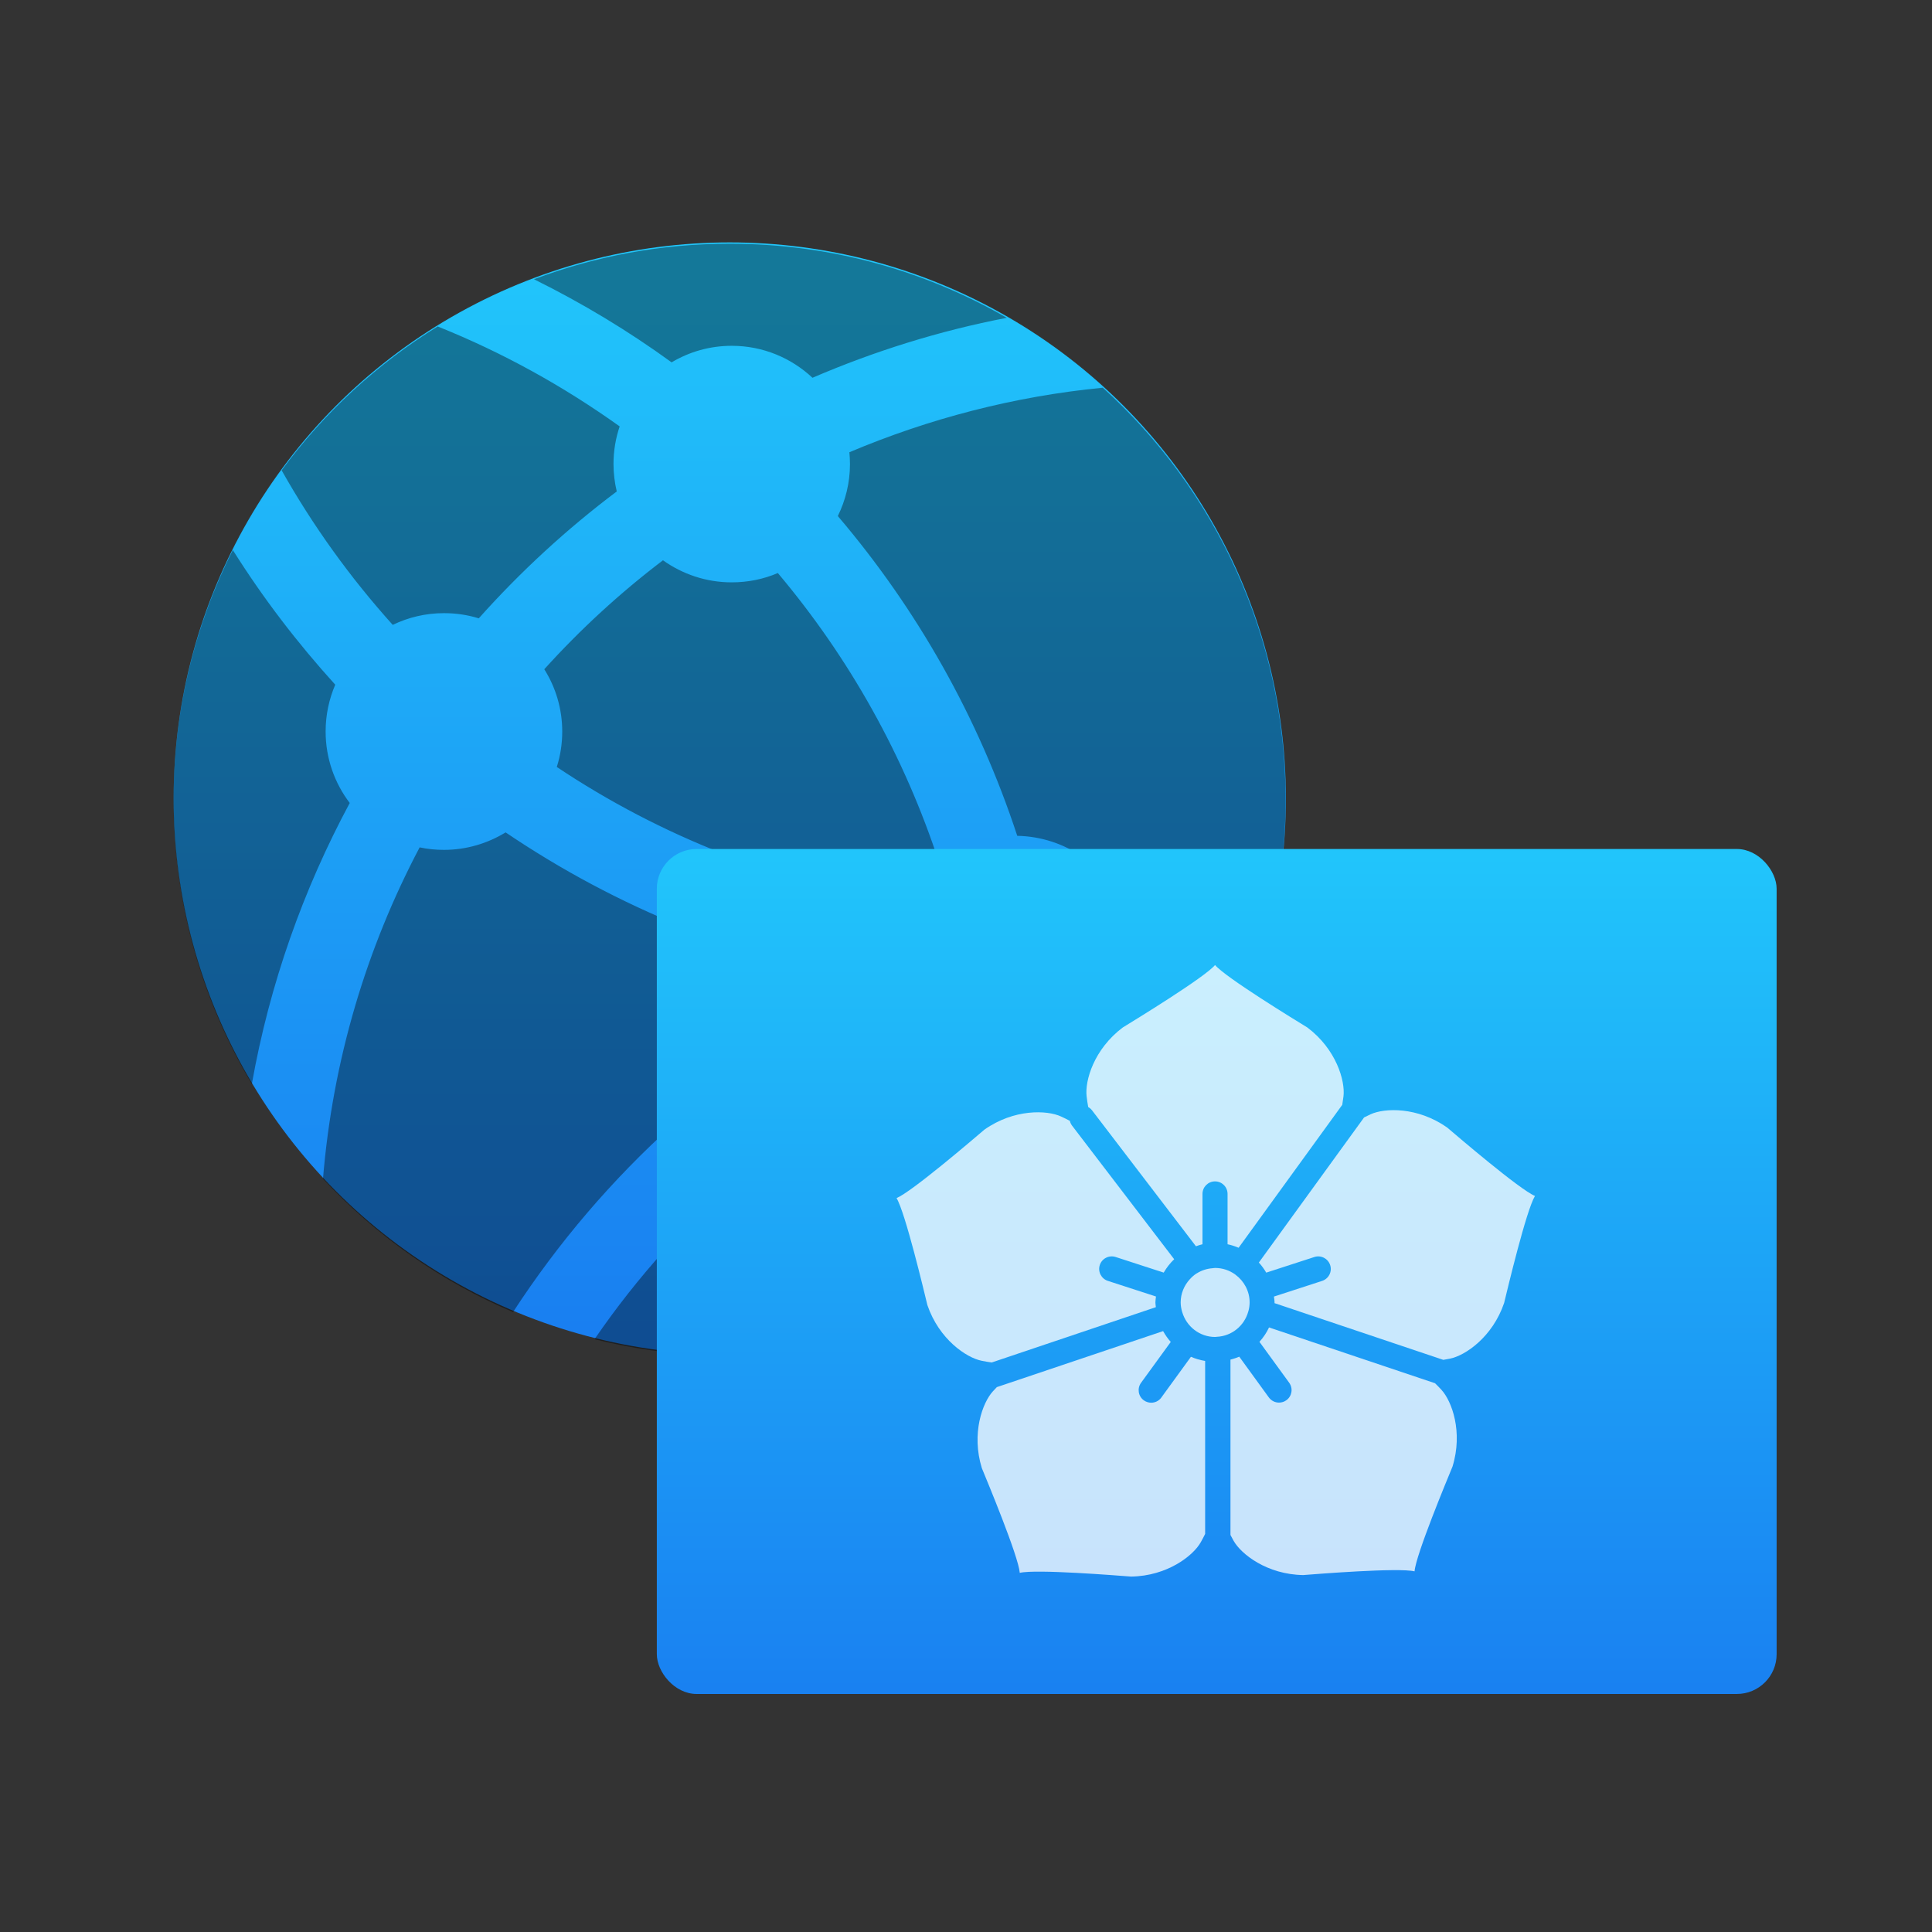 <svg viewBox="0 0 64 64" xmlns="http://www.w3.org/2000/svg" xmlns:xlink="http://www.w3.org/1999/xlink"><rect x="0" y="0" width="64" height="64" fill="#333333" stroke="none"/><defs><linearGradient id="c" x2="0" y1="223.8" y2="185.6" gradientUnits="userSpaceOnUse" xlink:href="#a"/><linearGradient id="a"><stop stop-color="#197ff1" offset="0"/><stop stop-color="#21c6fb" offset="1"/></linearGradient><linearGradient id="b" x2="0" y1="542.8" y2="507.8" gradientTransform="matrix(.908 0 0 .886 401.8 -243.4)" gradientUnits="userSpaceOnUse" xlink:href="#a"/></defs><g transform="matrix(.929 0 0 .929 -677.5 -163.9)"><circle cx="755.3" cy="204.9" r="19.83" fill="url(#c)"/><path d="m745.11 198.29c.431 0 .849.063 1.241.185 1.487-1.666 3.135-3.183 4.92-4.525-.075-.315-.116-.644-.116-.981 0-.468.078-.918.22-1.338-2-1.431-4.174-2.636-6.489-3.564-2.166 1.338-4.056 3.084-5.564 5.131 1.118 1.983 2.448 3.829 3.961 5.51.552-.267 1.17-.418 1.827-.418m-4.22 4.217c0-.593.125-1.157.343-1.666-1.353-1.491-2.58-3.095-3.653-4.803-1.347 2.676-2.112 5.7-2.112 8.902 0 3.704 1.021 7.172 2.791 10.139.634-3.564 1.834-6.937 3.491-10.02-.539-.707-.86-1.593-.86-2.547m14.481-13.755c1.114 0 2.123.433 2.879 1.14 2.2-.946 4.517-1.674 6.928-2.138-2.911-1.679-6.286-2.642-9.885-2.642-2.455 0-4.803.45-6.973 1.267 1.722.851 3.364 1.842 4.907 2.963.629-.375 1.36-.59 2.144-.59m6.305 19.867c.263-.547.636-1.032 1.097-1.414-1.246-3.829-3.217-7.336-5.758-10.35-.504.216-1.06.332-1.646.332-.916 0-1.758-.295-2.45-.787-1.53 1.162-2.946 2.463-4.232 3.885.405.644.64 1.405.64 2.222 0 .437-.067.862-.194 1.263 3.7 2.47 7.96 4.168 12.544 4.849m5.472 5.696c.056.799.088 1.603.088 2.416 0 1.431-.091 2.84-.263 4.226 3.362-2.455 5.922-5.943 7.213-9.997-1.53.371-3.099.636-4.7.787-.373 1.157-1.233 2.088-2.338 2.569m-6.459-2.86c-4.896-.812-9.432-2.681-13.382-5.353-.642.392-1.394.623-2.2.623-.3 0-.586-.03-.866-.089-1.89 3.582-3.099 7.579-3.446 11.818 1.888 2.026 4.189 3.657 6.777 4.752 3.215-4.941 7.706-9.03 13.12-11.751m7.913-21.21c-3.179.308-6.213 1.108-9.04 2.301.012.142.021.282.021.425 0 .666-.16 1.293-.433 1.851 2.825 3.317 5.01 7.176 6.398 11.402 1.718.035 3.183 1.082 3.814 2.575 1.909-.194 3.767-.56 5.556-1.086.129-.905.198-1.832.198-2.773-.003-5.827-2.515-11.07-6.519-14.695m-5.79 23.463c-5.05 2.366-9.275 6.01-12.333 10.465 1.541.386 3.153.593 4.814.593 2.989 0 5.823-.666 8.366-1.851.409-2 .625-4.066.625-6.183 0-.765-.034-1.524-.093-2.274-.509-.164-.976-.416-1.379-.75" fill-opacity=".394"/><rect x="752.7" y="206.7" width="39.93" height="30.13" rx="1.418" fill="url(#b)"/><g fill="#fff" fill-opacity=".76"><path d="m768.08 215.9c.052.029.099.068.138.118l3.706 4.848c.077-.026.152-.055.233-.072v-1.795c0-.247.2-.447.447-.447.247 0 .447.2.447.447v1.795c.137.029.268.071.394.125l3.696-5.097c.017-.101.031-.202.044-.307.064-.548-.258-1.677-1.29-2.451-.42-.258-2.903-1.774-3.29-2.226-.387.452-2.87 1.967-3.29 2.226-1.032.774-1.355 1.903-1.29 2.451.016.132.033.259.057.385"/><path d="m764.64 225.01l5.855-1.973c-.005-.056-.017-.11-.017-.167 0-.073.014-.142.021-.213l-1.716-.557c-.235-.077-.364-.328-.288-.564.076-.235.329-.363.564-.288l1.715.557c.103-.176.227-.338.374-.477l-3.643-4.766c-.039-.052-.064-.11-.078-.169-.102-.055-.206-.106-.316-.156-.501-.231-1.675-.273-2.73.47-.375.319-2.584 2.213-3.133 2.441.31.508.984 3.338 1.1 3.816.417 1.221 1.391 1.876 1.933 1.984.122.025.24.045.359.061"/><path d="m770.69 226.26c-.087.121-.224.184-.362.184-.091 0-.183-.028-.263-.085-.199-.144-.244-.424-.099-.624l1.06-1.458c-.106-.118-.195-.247-.273-.386l-5.928 1.997c-.047.047-.092.096-.139.147-.374.406-.777 1.509-.397 2.741.187.455 1.306 3.141 1.353 3.735.579-.138 3.479.096 3.97.133 1.29-.02 2.214-.743 2.484-1.225.056-.1.107-.197.156-.296v-6.168c-.177-.03-.347-.078-.507-.148l-1.056 1.453"/><path d="m780.45 225.75l-5.92-1.99c-.088.189-.204.36-.342.513l1.06 1.458c.145.2.102.479-.099.624-.08.058-.171.085-.263.085-.139 0-.274-.064-.362-.184l-1.056-1.454c-.1.045-.205.076-.313.105v6.254c.035.067.072.136.11.204.27.481 1.195 1.205 2.484 1.225.491-.038 3.391-.271 3.97-.133.047-.593 1.166-3.279 1.353-3.734.381-1.234-.022-2.336-.397-2.742-.074-.08-.148-.156-.225-.231"/><path d="m780.88 216.63c-1.055-.742-2.228-.7-2.73-.47-.079.037-.156.074-.231.112l-3.752 5.174c.101.11.188.231.263.36l1.716-.557c.233-.077.487.052.564.288.077.234-.052.487-.288.564l-1.717.558c.007.071.022.14.022.213 0 .007-.003.014-.003.021l6.02 2.023c.079-.013.157-.027.237-.043.542-.108 1.516-.763 1.932-1.985.116-.479.79-3.309 1.1-3.816-.548-.229-2.757-2.122-3.132-2.441"/><path d="m773.79 223.19c.003-.009.006-.017.009-.027.024-.095.039-.192.039-.294 0-.405-.199-.762-.501-.986-.008-.006-.014-.012-.022-.018-.201-.141-.443-.226-.707-.226-.03 0-.058.007-.087.009-.207.015-.399.078-.565.182-.008.005-.017.009-.025.014-.085.056-.16.125-.228.2-.199.219-.324.506-.324.825 0 .112.02.219.048.322.003.009.006.018.009.028.152.508.617.881 1.173.881.001 0 .019-.003.029-.003.001 0 .019-.002.029-.003.54-.025.986-.399 1.123-.903z"/></g></g></svg>
